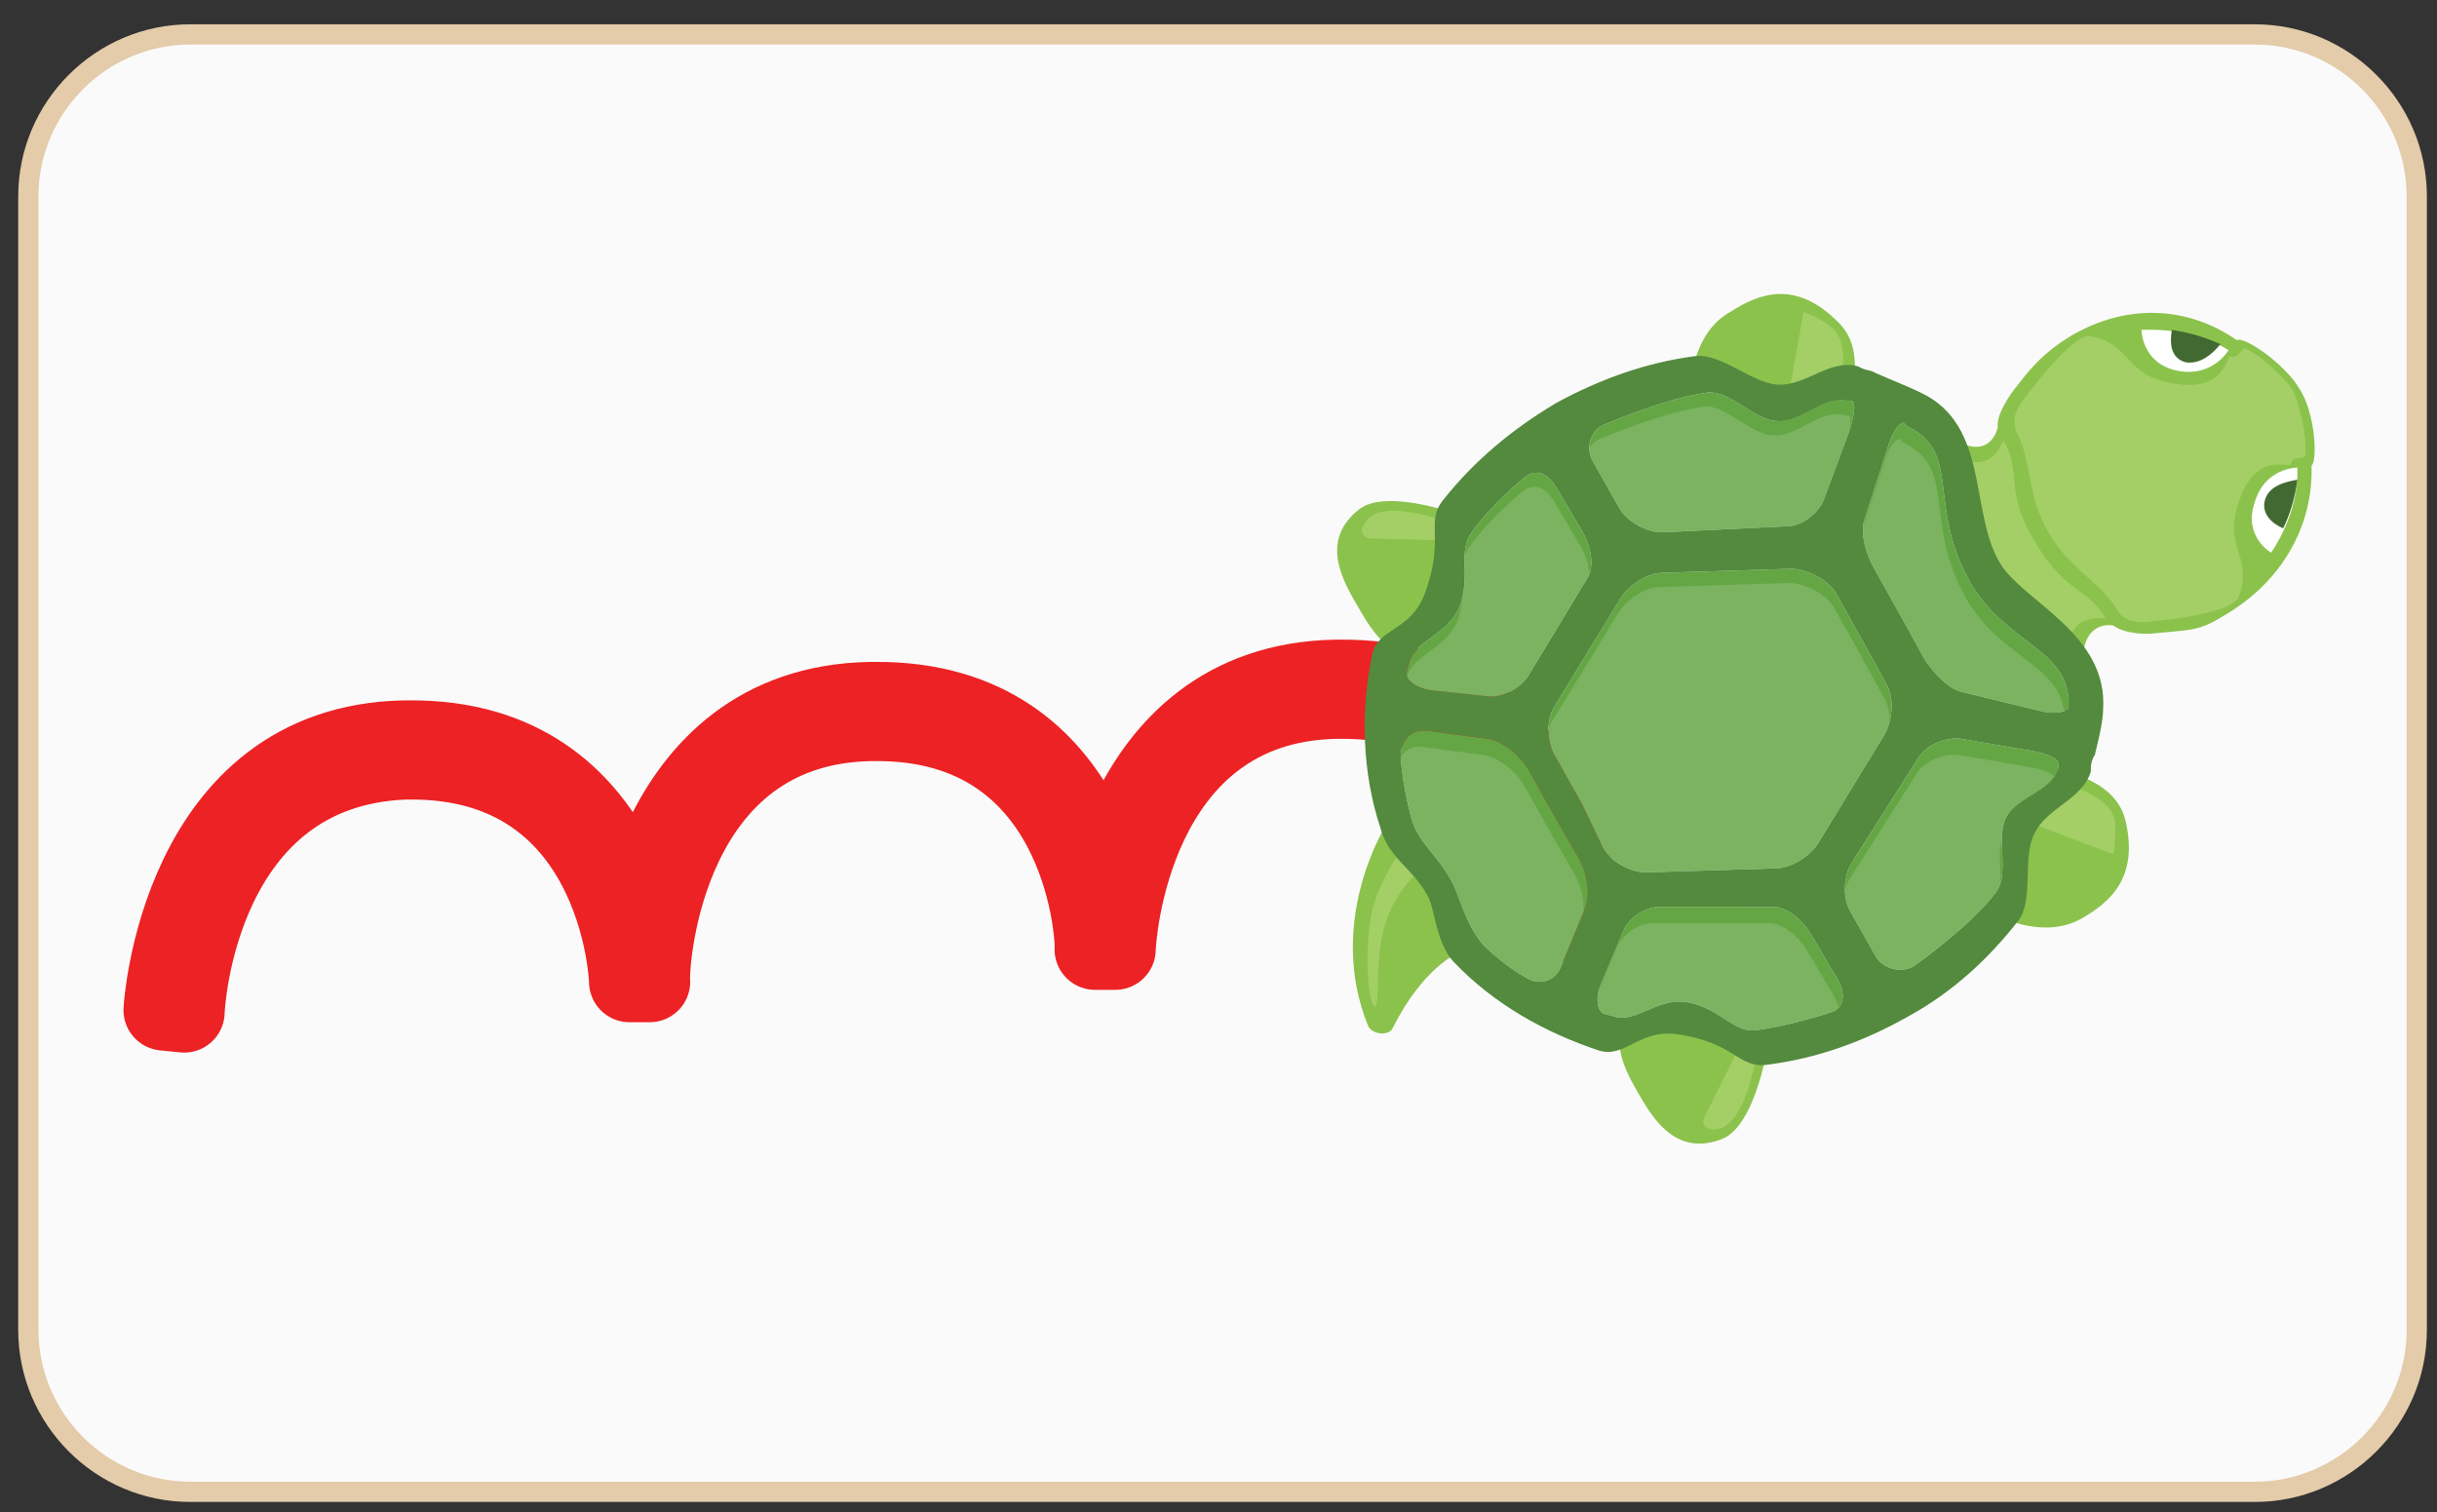 <?xml version="1.0" encoding="utf-8"?>
<!-- Generator: Adobe Illustrator 19.0.1, SVG Export Plug-In . SVG Version: 6.00 Build 0)  -->
<svg version="1.1" id="Layer_1" xmlns="http://www.w3.org/2000/svg" xmlns:xlink="http://www.w3.org/1999/xlink" x="0px" y="0px"
	 width="120.4px" height="74.7px" viewBox="-247.4 358.3 120.4 74.7" style="enable-background:new -247.4 358.3 120.4 74.7;"
	 xml:space="preserve">
<rect x="-247.4" y="358.3" width="120.4" height="74.7" fill="#333333" stroke="none"/>
<style type="text/css">
	.st0{fill:#FAFAFA;stroke:#E4CBA9;stroke-miterlimit:10;}
	.st1{fill:none;stroke:#ED2224;stroke-width:4;stroke-linecap:round;stroke-linejoin:round;stroke-miterlimit:10;}
	.st2{fill:#8BC24C;}
	.st3{fill:#A3CF66;}
	.st4{fill:#64A644;}
	.st5{opacity:0.15;}
	.st6{fill:#FFFFFF;}
	.st7{fill:#538A3E;}
	.st8{fill:#426932;}
</style>
<g>
	<path class="st0" d="M-136,360c4.4,0,8,3.6,8,8v56c0,4.4-3.6,8-8,8h-102c-4.4,0-8-3.6-8-8v-56c0-4.4,3.6-8,8-8H-136z"/>
	<path class="st1" d="M-238.3,408.3l-1-0.1c0-0.1,0.8-13.1,11.9-13.3c0.1,0,0.1,0,0.2,0c11.2-0.1,11.9,11.8,11.9,11.9l-1,0
		c0-0.5-0.6-11.1-10.9-11c-0.1,0-0.1,0-0.2,0C-237.6,396.2-238.3,407.8-238.3,408.3z M-204.4,393.9c0.1,0,0.1,0,0.2,0
		c10.3-0.1,10.9,10.5,10.9,11l1,0c0-0.1-0.6-12-11.9-11.9c-0.1,0-0.1,0-0.2,0c-11.1,0.2-11.9,13.1-11.9,13.3l1,0.1
		C-215.3,405.7-214.6,394.1-204.4,393.9z M-181.4,392.8c0.1,0,0.1,0,0.2,0c10.3-0.1,10.9,10.5,10.9,11l1,0c0-0.1-0.6-12-11.9-11.9
		c-0.1,0-0.1,0-0.2,0c-11.1,0.2-11.9,13.1-11.9,13.3l1,0C-192.3,404.7-191.6,393-181.4,392.8z"/>
	<g id="Layer_1_2_">
		<g>
			<path class="st2" d="M-133.2,381.3C-133.2,381.3-133.2,381.3-133.2,381.3c0.1,2.9-1.4,5.7-4.3,7.4c-1.3,0.8-1.6,0.7-3.6,0.9
				c0,0-1.2,0.1-1.9-0.4l0,0l0,0c0,0-1.4-0.3-1.5,1.6c-0.1,1.5-4.1-2.1-5.4-3.9c-0.9-2-2.1-7.5-0.8-6.8c1.7,0.9,2-0.7,2-0.7l0,0
				c-0.1-0.8,1-2.1,1-2.1c0.7-0.9,1.3-1.6,2.6-2.4c2.9-1.7,5.9-1.4,8.2,0.2c0,0,0,0,0,0c0.4-0.2,2.4,1.2,3.1,2.4
				C-133,378.7-132.9,381.1-133.2,381.3L-133.2,381.3z M-157,380.3c0,0,2.5-4.1,0.4-6.1c-2.1-2.1-3.9-1.4-5.3-0.5
				c-2,1.1-2,3.9-2,3.9C-160.9,377.5-157,380.3-157,380.3z M-149,403.4c0,0,2.4,1.4,4.4,0.3c1.4-0.8,2.9-2,2.2-4.9
				c-0.7-2.8-5.5-2.7-5.5-2.7S-147.5,400.8-149,403.4z M-174.8,383.9c0,0-4.1-1.6-5.5-0.4c-2.1,1.7-0.5,3.9,0.3,5.3
				c1.7,2.8,2.6,1.1,2.6,1.1S-176.1,386.6-174.8,383.9z M-166.4,408.9c0,0-1.9-0.1-0.4,2.8c0.8,1.4,1.9,3.8,4.4,2.9
				c1.8-0.6,2.4-5,2.4-5C-162.9,409.4-166.4,408.9-166.4,408.9z M-179,399.2c0,0-2.9,4.7-0.8,9.8c0.2,0.4,1,0.5,1.2,0.1
				c1.5-3,3.2-3.7,3.2-3.7l-0.6-3.5L-179,399.2z"/>
			<path class="st3" d="M-147.8,379.6c-0.2-0.6,0-1.1,0.4-1.6c1.9-2.5,2.8-3.1,3.2-3.1c2.3,0.4,1.6,2.1,4.6,2.4
				c2.2,0.2,2.2-1.5,2.4-1.4c0.4,0.2,0.6-0.5,0.7-0.4c1.3,0.6,2.4,2.1,2.4,2.1s0.7,1.7,0.6,3.2c0,0.2-0.7,0-0.7,0.4
				c0,0.3-1.5-0.6-2.4,1.4c-1.2,2.8,0.6,3-0.2,5.2c-0.2,0.4-1.2,0.9-4.3,1.2c-0.7,0.1-1.2,0-1.6-0.4c-0.8-1.5-2.4-2.1-3.5-4
				S-147,381-147.8,379.6z M-149.3,386.4c1,1.9,3.8,5.1,4.1,3.7c0.3-1.7,1.9-1.1,1.8-1.3c-0.9-1.5-2-1.2-3.5-3.8
				c-1.5-2.5-0.6-3.4-1.5-4.9c-0.1-0.2-0.3,1.5-2,0.9C-151.8,380.5-150.5,384.5-149.3,386.4z M-159.3,379.4c1.1,0.3,1.9,0.6,1.9,0.6
				s2.1-4.4,0.4-5.6c-0.5-0.4-0.9-0.5-1.3-0.7L-159.3,379.4z M-143,400.5c0.1-0.4,0.1-0.8,0.1-1.5c-0.1-2-5-2.5-5-2.5s0,0.8-0.4,2
				L-143,400.5z M-175.8,385c0.3-1-0.3,0.2,0.2-0.8c0,0-3.7-1.5-4.4,0c-0.1,0.1-0.3,0.6,0.3,0.7L-175.8,385z M-163.2,413.5
				c-0.2,0.5,0.3,0.6,0.4,0.6c1.7,0.1,2.2-3.9,2.2-3.9c-1.1-0.1,0.2,0-0.8-0.3L-163.2,413.5z M-179.5,402.9c-0.5,1.5-0.4,4.8,0,5.1
				c0.3,0.2,0-2.3,0.5-3.9c0.5-1.9,1.9-2.9,1.9-2.9l-0.9-1C-178.1,400.1-179.1,401.6-179.5,402.9z"/>
			<g id="shell_2_">
				<g>
					<path class="st4" d="M-169.2,398.1l-1.4-2.5c-0.4-0.7-0.4-1.8,0-2.4l3.3-5.4c0.4-0.6,1.3-1.2,2-1.2l6.4-0.2
						c0.7,0,1.8,0.5,2.2,1.2l1.4,2.5l1.1,2c0.4,0.7,0.3,1.8-0.1,2.5l-3.3,5.4c-0.4,0.6-1.3,1.2-2.1,1.2l-6.4,0.2
						c-0.7,0-1.7-0.5-2.1-1.2L-169.2,398.1"/>
					<path class="st4" d="M-153.4,388.9l-1.4-2.5c-0.4-0.7-0.7-1.7-0.5-2.4l1.2-3.7c0.2-0.7,0.6-1.2,0.8-1.1c0,0,0,0.1,0.2,0.2
						c2.6,1.3,0.9,3.8,3,7.6c1.8,3.2,5,3.3,4.9,6.2c0,0.2-0.1,0.1-0.1,0.1c0,0.2-0.7,0.3-1.4,0.1l-3.7-0.9c-0.7-0.1-1.5-1-1.9-1.6
						L-153.4,388.9L-153.4,388.9z"/>
					<path class="st4" d="M-175.7,401.8c-0.7-1.3-1.7-1.9-2-3.2c-0.4-1.4-0.5-2.9-0.5-2.9c0-0.8,0.5-1.4,1.3-1.3l3,0.4
						c0.7,0.1,1.6,0.8,2,1.5l1.4,2.5l1.1,1.9c0.4,0.7,0.6,1.8,0.3,2.5l-1.2,2.9c-0.3,0.7-1.1,0.9-1.7,0.5c0,0-1.1-0.6-2.1-1.6
						C-175,404-175.3,402.5-175.7,401.8z"/>
					<path class="st4" d="M-147,395.4c0.7,0.1,1.3,0.4,1.3,0.6c0,0,0,0,0,0.2c-0.3,1.2-2,1.4-2.6,2.5c-0.5,1,0.2,2.8-0.5,3.7
						c-1.3,1.7-4,3.6-4,3.6c-0.6,0.4-1.5,0.2-1.9-0.4l-1.3-2.3c-0.4-0.7-0.3-1.8,0.1-2.4l3.3-5.2c0.4-0.6,1.3-1,2.1-0.9L-147,395.4z
						"/>
					<path class="st4" d="M-157.3,383c-0.3,0.7-1.1,1.3-1.8,1.3l-6.2,0.3c-0.7,0-1.7-0.5-2.1-1.2l-1.3-2.3c-0.4-0.7-0.1-1.5,0.5-1.8
						c0,0,3-1.3,5.1-1.6c1.1-0.2,2.4,1.4,3.5,1.4c1.2,0.1,2.3-1.3,3.5-1c0.2,0,0.2,0,0.2,0c0.2,0.1,0.1,0.7-0.1,1.4L-157.3,383z"/>
					<path class="st4" d="M-171.9,391.7c-0.4,0.6-1.3,1.1-2,1l-2.8-0.3c-0.7-0.1-1.3-0.5-1.2-0.9c0,0,0,0,0.1-0.4
						c0.3-1.2,1.9-1.4,2.5-2.8c0.6-1.6-0.1-2.7,0.6-3.7c1-1.4,2.6-2.7,2.6-2.7c0.6-0.5,1.2-0.2,1.6,0.5l1.3,2.2
						c0.4,0.7,0.6,1.7,0.2,2.3L-171.9,391.7z"/>
					<path class="st4" d="M-159.8,403.1c0.7,0,1.5,0.7,1.9,1.4l1.3,2.2c0.4,0.7,0.3,1.4-0.3,1.6c0,0-2.1,0.7-3.8,0.9
						c-1.1,0.1-1.7-1.1-3.4-1.4c-1.5-0.2-2.5,1.1-3.6,0.7c-0.4-0.1-0.4-0.1-0.4-0.1c-0.4-0.1-0.5-0.8-0.2-1.5l1.1-2.6
						c0.3-0.7,1.1-1.2,1.8-1.2L-159.8,403.1z"/>
				</g>
				<g class="st5">
					<path class="st6" d="M-169.3,398.8l-1.4-2.5c-0.4-0.7-0.4-1.8,0-2.4l3.3-5.4c0.4-0.6,1.3-1.2,2-1.2l6.4-0.2
						c0.7,0,1.8,0.5,2.2,1.2l1.4,2.5l1.1,2c0.4,0.7,0.3,1.8-0.1,2.5l-3.3,5.4c-0.4,0.6-1.3,1.2-2.1,1.2l-6.4,0.2
						c-0.7,0-1.7-0.5-2.1-1.2L-169.3,398.8"/>
					<path class="st6" d="M-153.5,389.7l-1.5-2.5c-0.4-0.7-0.7-1.7-0.5-2.4l1.2-3.7c0.2-0.7,0.6-1.2,0.8-1.1c0,0,0,0.1,0.2,0.2
						c2.6,1.3,0.9,3.8,3,7.6c1.8,3.2,5,3.3,4.9,6.2c0,0.2-0.1,0.1-0.1,0.1c0,0.2-0.7,0.3-1.4,0.1l-3.7-0.9c-0.7-0.1-1.5-1-1.9-1.6
						L-153.5,389.7L-153.5,389.7z"/>
					<path class="st6" d="M-175.9,402.6c-0.7-1.3-1.7-1.9-2-3.2c-0.4-1.4-0.5-2.9-0.5-2.9c0-0.8,0.5-1.4,1.3-1.3l3,0.4
						c0.7,0.1,1.6,0.8,2,1.5l1.4,2.5l1.1,1.9c0.4,0.7,0.6,1.8,0.3,2.5l-1.2,2.9c-0.3,0.7-1.1,0.9-1.7,0.5c0,0-1.1-0.6-2.1-1.6
						C-175.2,404.7-175.5,403.2-175.9,402.6z"/>
					<path class="st6" d="M-147.1,396.2c0.7,0.1,1.3,0.4,1.3,0.6c0,0,0,0,0,0.2c-0.3,1.2-2,1.4-2.6,2.5c-0.5,1,0.2,2.8-0.5,3.7
						c-1.3,1.7-4,3.6-4,3.6c-0.6,0.4-1.5,0.2-1.9-0.4l-1.3-2.3c-0.4-0.7-0.3-1.8,0.1-2.4l3.3-5.2c0.4-0.6,1.3-1,2.1-0.9
						L-147.1,396.2z"/>
					<path class="st6" d="M-157.5,383.7c-0.3,0.7-1.1,1.3-1.8,1.3l-6.2,0.3c-0.7,0-1.7-0.5-2.1-1.2l-1.3-2.3
						c-0.4-0.7-0.1-1.5,0.5-1.8c0,0,3-1.3,5.1-1.6c1.1-0.2,2.4,1.4,3.5,1.4c1.2,0.1,2.3-1.3,3.5-1c0.2,0.1,0.2,0,0.2,0
						c0.2,0.1,0.1,0.7-0.1,1.4L-157.5,383.7z"/>
					<path class="st6" d="M-172,392.4c-0.4,0.6-1.3,1.1-2,1l-2.8-0.3c-0.7-0.1-1.3-0.5-1.2-0.9c0,0,0,0,0.1-0.4
						c0.3-1.2,1.9-1.4,2.5-2.8c0.6-1.6-0.1-2.7,0.6-3.7c1-1.4,2.6-2.7,2.6-2.7c0.6-0.5,1.2-0.2,1.6,0.5l1.3,2.2
						c0.4,0.7,0.6,1.7,0.2,2.3L-172,392.4z"/>
					<path class="st6" d="M-160,403.9c0.7,0,1.5,0.7,1.9,1.4l1.3,2.2c0.4,0.7,0.3,1.4-0.3,1.6c0,0-2.1,0.7-3.8,0.9
						c-1.1,0.1-1.7-1.1-3.4-1.4c-1.5-0.2-2.5,1.1-3.7,0.7c-0.4-0.1-0.4-0.1-0.4-0.1c-0.4-0.1-0.5-0.8-0.2-1.5l1.1-2.6
						c0.3-0.7,1.1-1.2,1.8-1.2L-160,403.9z"/>
				</g>
				<path class="st7" d="M-176.9,402.5c0.4,0.6,0.4,2.3,1.3,3.3c2,2.1,4.5,3.5,7.2,4.4c1.3,0.4,2-1.1,3.9-0.8c2.8,0.4,3,1.7,4.4,1.5
					c2.4-0.3,4.7-1.1,7-2.4c2.2-1.2,4-2.9,5.4-4.7c0.8-1,0.2-3.1,0.8-4.3c0.6-1.3,2.4-1.7,2.8-3.1c0-0.2,0-0.2,0-0.2
					c0-0.2,0.1-0.5,0.2-0.6c0-0.1,0.4-1.5,0.4-2.2c0.3-3.8-4-5.4-5.1-7.3c-1.5-2.5-0.5-6.8-3.9-8.4c-0.6-0.3-2.1-0.9-2.3-1
					c-0.1-0.1-0.4-0.1-0.6-0.2c0,0,0,0-0.2-0.1c-1.4-0.4-2.6,1-4,0.9c-1.3-0.1-2.8-1.6-4.1-1.4c-2.3,0.3-4.6,1.1-6.8,2.3
					c-2.2,1.3-4.1,2.9-5.6,4.8c-0.9,1.1,0.1,1.9-0.9,4.6c-0.7,1.9-2.3,1.7-2.6,3c-0.6,2.8-0.5,5.9,0.4,8.6
					C-178.8,400.7-177.6,401.2-176.9,402.5z M-169.2,398.1l-1.4-2.5c-0.4-0.7-0.4-1.8,0-2.4l3.3-5.4c0.4-0.6,1.3-1.2,2-1.2l6.4-0.2
					c0.7,0,1.8,0.5,2.2,1.2l1.4,2.5l1.1,2c0.4,0.7,0.3,1.8-0.1,2.5l-3.3,5.4c-0.4,0.6-1.3,1.2-2.1,1.2l-6.4,0.2
					c-0.7,0-1.7-0.5-2.1-1.2L-169.2,398.1 M-153.4,388.9l-1.4-2.5c-0.4-0.7-0.7-1.7-0.5-2.4l1.2-3.7c0.2-0.7,0.6-1.2,0.8-1.1
					c0,0,0,0.1,0.2,0.2c2.6,1.3,0.9,3.8,3,7.6c1.8,3.2,5,3.3,4.9,6.2c0,0.2-0.1,0.1-0.1,0.1c0,0.2-0.7,0.3-1.4,0.1l-3.7-0.9
					c-0.7-0.1-1.5-1-1.9-1.6L-153.4,388.9L-153.4,388.9z M-175.7,401.8c-0.7-1.3-1.7-1.9-2-3.2c-0.4-1.4-0.5-2.9-0.5-2.9
					c0-0.8,0.5-1.4,1.3-1.3l3,0.4c0.7,0.1,1.6,0.8,2,1.5l1.4,2.5l1.1,1.9c0.4,0.7,0.6,1.8,0.3,2.5l-1.2,2.9
					c-0.3,0.7-1.1,0.9-1.7,0.5c0,0-1.1-0.6-2.1-1.6C-175,404-175.3,402.5-175.7,401.8z M-147,395.4c0.7,0.1,1.3,0.4,1.3,0.6
					c0,0,0,0,0,0.2c-0.3,1.2-2,1.4-2.6,2.5c-0.5,1,0.2,2.8-0.5,3.7c-1.3,1.7-4,3.6-4,3.6c-0.6,0.4-1.5,0.2-1.9-0.4l-1.3-2.3
					c-0.4-0.7-0.3-1.8,0.1-2.4l3.3-5.2c0.4-0.6,1.3-1,2.1-0.9L-147,395.4z M-157.3,383c-0.3,0.7-1.1,1.3-1.8,1.3l-6.2,0.3
					c-0.7,0-1.7-0.5-2.1-1.2l-1.3-2.3c-0.4-0.7-0.1-1.5,0.5-1.8c0,0,3-1.3,5.1-1.6c1.1-0.2,2.4,1.4,3.5,1.4c1.2,0.1,2.3-1.3,3.5-1
					c0.2,0,0.2,0,0.2,0c0.2,0.1,0.1,0.7-0.1,1.4L-157.3,383z M-171.9,391.7c-0.4,0.6-1.3,1.1-2,1l-2.8-0.3c-0.7-0.1-1.3-0.5-1.2-0.9
					c0,0,0,0,0.1-0.4c0.3-1.2,1.9-1.4,2.5-2.8c0.6-1.6-0.1-2.7,0.6-3.7c1-1.4,2.6-2.7,2.6-2.7c0.6-0.5,1.2-0.2,1.6,0.5l1.3,2.2
					c0.4,0.7,0.6,1.7,0.2,2.3L-171.9,391.7z M-159.8,403.1c0.7,0,1.5,0.7,1.9,1.4l1.3,2.2c0.4,0.7,0.3,1.4-0.3,1.6
					c0,0-2.1,0.7-3.8,0.9c-1.1,0.1-1.7-1.1-3.4-1.4c-1.5-0.2-2.5,1.1-3.6,0.7c-0.4-0.1-0.4-0.1-0.4-0.1c-0.4-0.1-0.5-0.8-0.2-1.5
					l1.1-2.6c0.3-0.7,1.1-1.2,1.8-1.2L-159.8,403.1z"/>
			</g>
			<g id="eyes_2_">
				<path id="eye_4_" class="st6" d="M-133.9,381.4c0,0-1.6,0-2.1,1.7c-0.6,1.7,0.8,2.5,0.8,2.5S-133.8,383.7-133.9,381.4z"/>
				<path id="eye_3_" class="st6" d="M-137.3,375.6c0,0-0.8,1.4-2.6,1c-1.7-0.4-1.7-2-1.7-2S-139.2,374.4-137.3,375.6z"/>
				<path class="st8" d="M-139.4,376.2c0.7,0.1,1.3-0.4,1.7-0.9c-0.9-0.4-1.7-0.6-2.4-0.7C-140.2,375.2-140.2,376-139.4,376.2z"/>
				<path class="st8" d="M-135.5,383c0.2-0.7,1-0.9,1.6-1c-0.1,0.9-0.4,1.8-0.7,2.4C-135.1,384.2-135.7,383.7-135.5,383z"/>
			</g>
		</g>
	</g>
</g>
</svg>
